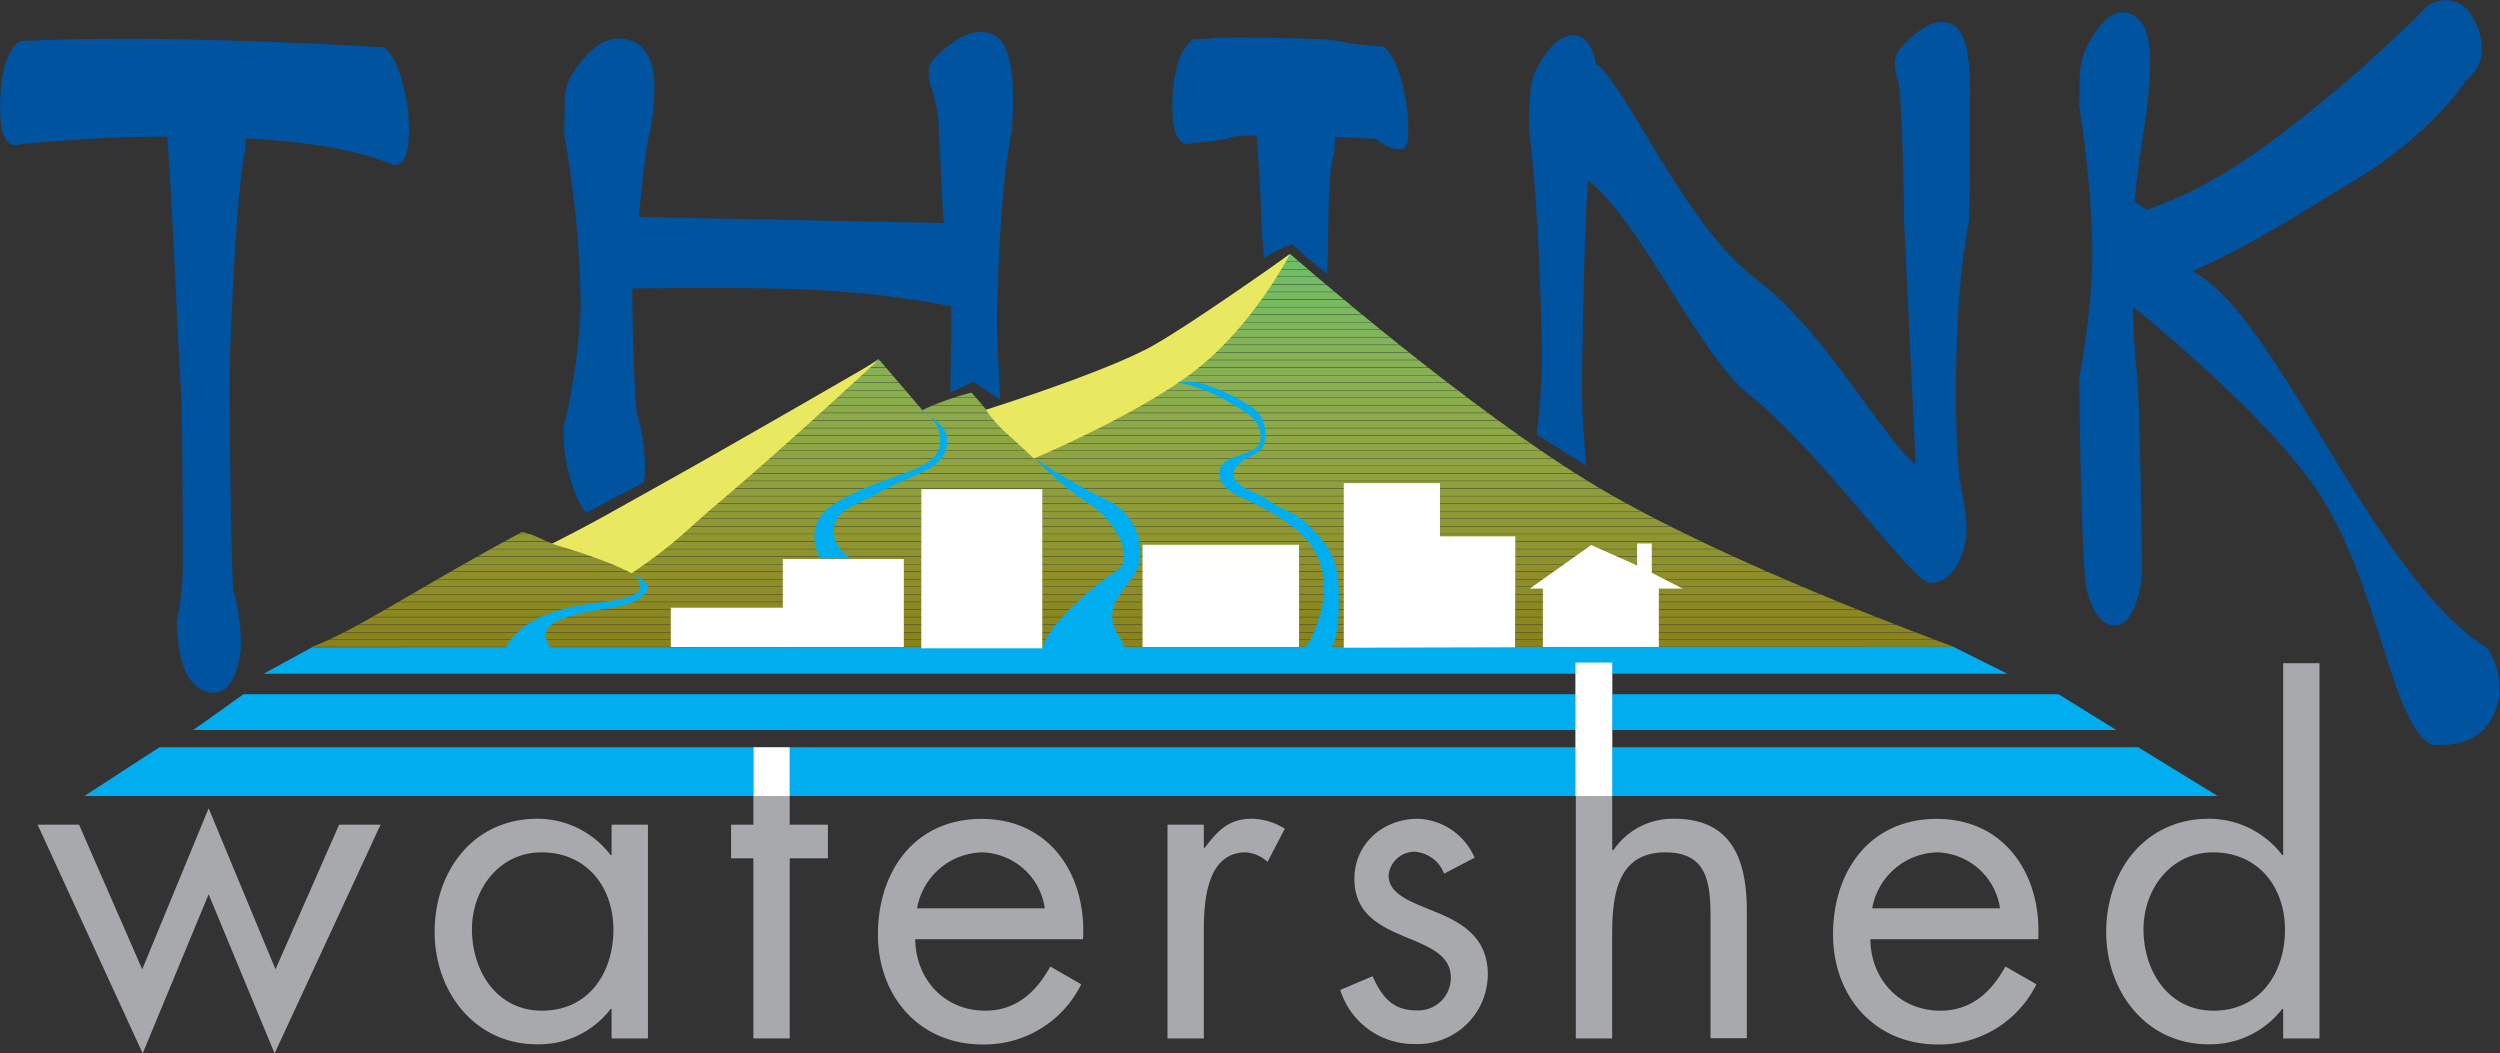<svg id="Layer_1" data-name="Layer 1" xmlns="http://www.w3.org/2000/svg" xmlns:xlink="http://www.w3.org/1999/xlink" viewBox="0 0 332.4 140.06"><rect x="0" y="0" width="332.4" height="140.06" fill="#333333" stroke="none"/><defs><style>.cls-1{fill:none;}.cls-2,.cls-3{fill:#a7a9ac;}.cls-3,.cls-59{fill-rule:evenodd;}.cls-4{clip-path:url(#clip-path);}.cls-5{fill:#6dc069;}.cls-6{fill:#6fbe67;}.cls-7{fill:#71bc65;}.cls-8{fill:#73bb64;}.cls-9{fill:#75bb62;}.cls-10{fill:#77ba61;}.cls-11{fill:#79b95f;}.cls-12{fill:#7bb85e;}.cls-13{fill:#7cb75d;}.cls-14{fill:#7eb65b;}.cls-15{fill:#80b55a;}.cls-16{fill:#81b458;}.cls-17{fill:#83b357;}.cls-18{fill:#84b355;}.cls-19{fill:#85b254;}.cls-20{fill:#86b152;}.cls-21{fill:#87b051;}.cls-22{fill:#88af4f;}.cls-23{fill:#89ae4e;}.cls-24{fill:#8aac4c;}.cls-25{fill:#8bab4b;}.cls-26{fill:#8caa49;}.cls-27{fill:#8ca948;}.cls-28{fill:#8da846;}.cls-29{fill:#8da745;}.cls-30{fill:#8ea643;}.cls-31{fill:#8ea442;}.cls-32{fill:#8fa340;}.cls-33{fill:#8fa23f;}.cls-34{fill:#8fa13d;}.cls-35{fill:#8f9f3c;}.cls-36{fill:#8f9e3a;}.cls-37{fill:#8f9d39;}.cls-38{fill:#8f9b37;}.cls-39{fill:#8f9a36;}.cls-40{fill:#8f9934;}.cls-41{fill:#8f9733;}.cls-42{fill:#8f9631;}.cls-43{fill:#8f9530;}.cls-44{fill:#8e932e;}.cls-45{fill:#8e922c;}.cls-46{fill:#8e902b;}.cls-47{fill:#8e8f29;}.cls-48{fill:#8d8e28;}.cls-49{fill:#8d8c26;}.cls-50{fill:#8c8b25;}.cls-51{fill:#8c8923;}.cls-52{fill:#8b8822;}.cls-53{fill:#8b8620;}.cls-54{fill:#8a851e;}.cls-55{fill:#8a841d;}.cls-56{fill:#8a831b;}.cls-57{fill:#e9e861;}.cls-58,.cls-59{fill:#00aeef;}.cls-60{fill:#fff;}.cls-61{fill:#00539f;}</style><clipPath id="clip-path" transform="translate(-139 -327)"><path class="cls-1" d="M398.78,413H180.44c5.4-1.87,14-7.77,27.91-15.24,1.41.05,3.83,1.68,4.3,1.47a165.12,165.12,0,0,0,17.4-8.44c10.13-5.44,25.76-16.07,25.76-16.07l5.82,6.8a36.57,36.57,0,0,1,6.52-2.32c.79.83,1.33,1.49,2.13,2.46a157.45,157.45,0,0,0,17.65-6.36c9.5-4.42,22.57-14.57,22.57-14.57s23.77,20.84,41,31.07,45.31,20.45,47.24,21.19Z"/></clipPath></defs><title>tws-logo</title><polygon class="cls-2" points="10.51 109.65 5 109.65 18.97 140.06 27.74 118.9 36.51 140.06 50.6 109.65 45.09 109.65 36.63 128.88 27.74 107.47 18.91 128.88 10.51 109.65 10.51 109.65"/><path class="cls-3" d="M211,440.33c6,0,9.56,4.6,9.56,10.29s-3.27,10.76-9.5,10.76c-6,0-9.31-5.26-9.31-10.83,0-5.32,3.63-10.22,9.25-10.22Zm14.15-3.68h-4.83v4.05h-.12a12.28,12.28,0,0,0-9.74-4.84c-8.53,0-13.67,6.95-13.67,15.06,0,7.86,5.26,14.93,13.61,14.93a12,12,0,0,0,9.8-4.71h.12v3.93h4.83V436.65Z" transform="translate(-139 -327)"/><polygon class="cls-2" points="105 114.12 110.08 114.12 110.08 109.65 105 109.65 105 99.43 100.17 99.43 100.17 109.65 97.2 109.65 97.2 114.12 100.17 114.12 100.17 138.07 105 138.07 105 114.12 105 114.12"/><path class="cls-3" d="M283,451.88c.49-8.46-4.35-16-13.48-16-8.89,0-13.79,6.95-13.79,15.36,0,8.16,5.44,14.63,13.91,14.63a14.35,14.35,0,0,0,13.12-8l-4.11-2.36c-1.88,3.39-4.54,5.87-8.65,5.87-5.5,0-9.25-4.24-9.31-9.5Zm-22.07-4.11a9,9,0,0,1,8.65-7.44,8.67,8.67,0,0,1,8.34,7.44Z" transform="translate(-139 -327)"/><path class="cls-2" d="M299.06,436.65h-4.83v28.42h4.83V450.86c0-3.69.25-10.53,5.57-10.53a4.74,4.74,0,0,1,2.9,1.27l2.3-4.41a8.51,8.51,0,0,0-4.36-1.33c-3.14,0-4.59,1.63-6.29,3.87h-.12v-3.08Z" transform="translate(-139 -327)"/><path class="cls-2" d="M335.1,441.12a8.59,8.59,0,0,0-7.56-5.26c-4.59,0-8.46,3.26-8.46,8,0,9,12.82,6.78,12.82,13.12a4.33,4.33,0,0,1-4.6,4.36c-3.2,0-4.59-1.88-5.8-4.54l-4.3,1.82a10.23,10.23,0,0,0,10,7.19,9.3,9.3,0,0,0,9.62-9.25c0-4.78-3.27-6.77-6.59-8.16s-6.6-2.36-6.6-5a3.45,3.45,0,0,1,3.51-3.15,4.52,4.52,0,0,1,3.87,2.91l4.05-2.12Z" transform="translate(-139 -327)"/><path class="cls-2" d="M348.52,415.18v49.89h4.83V451.58c0-5.08.43-11.25,7.08-11.25,5.62,0,6,4.12,6,8.71v16h4.83V448.2c0-6.66-1.81-12.34-9.67-12.34a9.55,9.55,0,0,0-8.11,4.23l-.12-.12V415.18Z" transform="translate(-139 -327)"/><path class="cls-3" d="M410,451.88c.48-8.46-4.36-16-13.49-16-8.89,0-13.79,6.95-13.79,15.36,0,8.16,5.45,14.63,13.91,14.63a14.36,14.36,0,0,0,13.13-8l-4.12-2.36c-1.87,3.39-4.53,5.87-8.64,5.87-5.51,0-9.26-4.24-9.32-9.5Zm-22.07-4.11a9,9,0,0,1,8.64-7.44,8.68,8.68,0,0,1,8.35,7.44Z" transform="translate(-139 -327)"/><path class="cls-3" d="M433.25,440.33c6,0,9.56,4.6,9.56,10.29s-3.27,10.76-9.5,10.76c-6,0-9.31-5.26-9.31-10.83,0-5.32,3.63-10.22,9.25-10.22Zm9.32,24.74h4.83V415.18h-4.83V440.7h-.12a12.28,12.28,0,0,0-9.74-4.84c-8.53,0-13.67,6.95-13.67,15.06,0,7.86,5.26,14.93,13.61,14.93a12.13,12.13,0,0,0,9.8-4.71h.12v3.93Z" transform="translate(-139 -327)"/><g class="cls-4"><rect class="cls-5" x="41.43" y="33.82" width="218.4" height="0.96"/><rect class="cls-6" x="41.43" y="34.82" width="218.4" height="0.96"/><rect class="cls-7" x="41.43" y="35.83" width="218.4" height="0.96"/><rect class="cls-8" x="41.43" y="36.83" width="218.4" height="0.96"/><rect class="cls-9" x="41.43" y="37.84" width="218.4" height="0.96"/><rect class="cls-10" x="41.43" y="38.84" width="218.4" height="0.96"/><rect class="cls-11" x="41.43" y="39.85" width="218.4" height="0.96"/><rect class="cls-12" x="41.43" y="40.85" width="218.4" height="0.96"/><rect class="cls-13" x="41.43" y="41.86" width="218.4" height="0.96"/><rect class="cls-14" x="41.43" y="42.86" width="218.4" height="0.96"/><rect class="cls-15" x="41.43" y="43.87" width="218.4" height="0.96"/><rect class="cls-16" x="41.43" y="44.87" width="218.4" height="0.96"/><rect class="cls-17" x="41.43" y="45.88" width="218.4" height="0.96"/><rect class="cls-18" x="41.43" y="46.88" width="218.4" height="0.96"/><rect class="cls-19" x="41.43" y="47.89" width="218.4" height="0.96"/><rect class="cls-20" x="41.43" y="48.9" width="218.4" height="0.96"/><rect class="cls-21" x="41.43" y="49.9" width="218.4" height="0.96"/><rect class="cls-22" x="41.43" y="50.91" width="218.4" height="0.96"/><rect class="cls-23" x="41.43" y="51.91" width="218.4" height="0.96"/><rect class="cls-24" x="41.43" y="52.92" width="218.4" height="0.96"/><rect class="cls-25" x="41.43" y="53.92" width="218.4" height="0.96"/><rect class="cls-26" x="41.43" y="54.93" width="218.4" height="0.96"/><rect class="cls-27" x="41.43" y="55.93" width="218.4" height="0.96"/><rect class="cls-28" x="41.43" y="56.94" width="218.4" height="0.96"/><rect class="cls-29" x="41.43" y="57.94" width="218.4" height="0.96"/><rect class="cls-30" x="41.43" y="58.95" width="218.4" height="0.96"/><rect class="cls-31" x="41.43" y="59.95" width="218.4" height="0.96"/><rect class="cls-32" x="41.43" y="60.96" width="218.4" height="0.96"/><rect class="cls-33" x="41.43" y="61.96" width="218.4" height="0.96"/><rect class="cls-34" x="41.43" y="62.97" width="218.4" height="0.96"/><rect class="cls-35" x="41.43" y="63.97" width="218.4" height="0.96"/><rect class="cls-36" x="41.43" y="64.98" width="218.4" height="0.96"/><rect class="cls-37" x="41.43" y="65.98" width="218.4" height="0.96"/><rect class="cls-38" x="41.43" y="66.99" width="218.4" height="0.96"/><rect class="cls-39" x="41.43" y="67.99" width="218.4" height="0.96"/><rect class="cls-40" x="41.43" y="69" width="218.4" height="0.96"/><rect class="cls-41" x="41.43" y="70.01" width="218.4" height="0.96"/><rect class="cls-42" x="41.43" y="71.01" width="218.4" height="0.96"/><rect class="cls-43" x="41.43" y="72.02" width="218.4" height="0.96"/><rect class="cls-44" x="41.43" y="73.02" width="218.4" height="0.96"/><rect class="cls-45" x="41.43" y="74.03" width="218.4" height="0.96"/><rect class="cls-46" x="41.43" y="75.03" width="218.4" height="0.96"/><rect class="cls-47" x="41.43" y="76.04" width="218.4" height="0.96"/><rect class="cls-48" x="41.43" y="77.04" width="218.4" height="0.96"/><rect class="cls-49" x="41.43" y="78.05" width="218.4" height="0.96"/><rect class="cls-50" x="41.43" y="79.05" width="218.4" height="0.96"/><rect class="cls-51" x="41.43" y="80.06" width="218.4" height="0.96"/><rect class="cls-52" x="41.43" y="81.06" width="218.4" height="0.96"/><rect class="cls-53" x="41.43" y="82.07" width="218.4" height="0.96"/><rect class="cls-54" x="41.43" y="83.07" width="218.4" height="0.96"/><rect class="cls-55" x="41.43" y="84.08" width="218.4" height="0.96"/><rect class="cls-56" x="41.43" y="85.08" width="218.4" height="0.96"/></g><path class="cls-57" d="M310.5,360.8s-13,9.23-18.25,12.18c-6.4,3.56-22.19,8.51-22.19,8.51a19.2,19.2,0,0,0,2.78,3.14c1.55,1.36,3.62,3.33,3.62,3.33S290.69,382,298.24,376,310.5,360.8,310.5,360.8Z" transform="translate(-139 -327)"/><path class="cls-57" d="M255.77,374.88s-12.61,11.7-21,18.77c-4.54,3.81-5.75,5.5-11.8,9.58,0,0-2.68-1.63-10.58-3.93,6.5-3.33,6.23-3.28,15.27-8.32,9.22-5.14,28.14-16.1,28.14-16.1Z" transform="translate(-139 -327)"/><polygon class="cls-58" points="294.86 105.84 11.21 105.84 21.19 99.36 284.3 99.36 294.86 105.84 294.86 105.84"/><polygon class="cls-58" points="281.38 97.06 25.69 97.06 32.38 92.3 273.69 92.3 281.38 97.06 281.38 97.06"/><polygon class="cls-58" points="266.89 89.58 35.05 89.58 41.51 86.05 259.72 86 266.89 89.58 266.89 89.58"/><path class="cls-59" d="M276.55,387.9a42.67,42.67,0,0,0,7.22,6.09c3.21,1.88,6.39,7.17,3.62,8.94s-9.13,7.18-9.68,10.06c-.32,1.65,3.22,3.05,3.22,3.05h13.93s-5.59-1.44-6.36-3.1-1.28-1.84-1.55-3.2c-.64-3.18,2.87-5.37,3.43-7.58a7.53,7.53,0,0,0-4.46-8.78,78.92,78.92,0,0,1-9.37-5.48Z" transform="translate(-139 -327)"/><path class="cls-58" d="M314.41,415.55c2.56-2.91,2.59-5.34,2.59-9,0-4.57-.64-6.31-3.87-9.54-2.28-2.28-3.1-1.74-5.69-3.63-1.43-1-4.43-1.61-4.43-3.39,0-.75,1.09-1.75,1.76-2.07,1.63-.82,2.44-1.1,2.44-2.93a4.17,4.17,0,0,0-2.33-4.2,23.87,23.87,0,0,0-6.55-2.92,9.41,9.41,0,0,0-2.65,0,20.67,20.67,0,0,1,6.63,2.56c2.12,1.23,4.31,2.25,4.31,4.72,0,2.83-5.51,1.9-5.51,4.72,0,2,1.84,2.71,3.64,3.61a29.47,29.47,0,0,1,6.76,4.08c3.52,2.91,4.3,7.3,2.81,11.79-.95,2.84-1.33,3.79-4.74,6.06l4.83.12Z" transform="translate(-139 -327)"/><path class="cls-59" d="M249.85,397.58c0,1.73,1,2.7,2.26,3.66h-4a5.29,5.29,0,0,1-.83-2.93c0-3,2.41-4.33,5.11-5.67s4.4-1.75,7.21-2.86c2.15-.86,4.37-1.75,4.37-4.07a4.46,4.46,0,0,0-1.25-3.31c-.43-.3-.88-.59-1.32-.92a4.78,4.78,0,0,1,1.32.92c1.21.84,2.2,1.66,2.2,3.24,0,2.93-2.81,4-5.51,5.13-2.27.94-3.45,1.77-5.67,2.83-2,.95-3.9,1.8-3.9,4Z" transform="translate(-139 -327)"/><path class="cls-59" d="M214.35,415.62c-.71-.38-2.82-3.21-2.82-4,0-1.6,1.63-2.17,3.13-2.65,4.13-1.38,8.54-.74,10.36-3.44.53-.79-.8-1.74-2-2.35a1.88,1.88,0,0,1,1.08,1.9c-.19,1.9-5.67,1.81-9.37,2.69-6.57,1.55-8.42,4.37-9.58,7.83l9.22,0Z" transform="translate(-139 -327)"/><polygon class="cls-60" points="203.4 78.26 211.56 72.47 217.67 75.18 217.67 72.26 219.62 72.26 219.62 76.16 223.73 78.26 220.56 78.26 220.56 86.02 205.14 86.02 205.14 78.26 203.4 78.26 203.4 78.26"/><polygon class="cls-60" points="209.47 88.09 214.36 88.09 214.36 105.84 209.47 105.84 209.47 88.09 209.47 88.09"/><polygon class="cls-60" points="100.2 99.36 104.99 99.36 104.99 105.84 100.2 105.84 100.2 99.36 100.2 99.36"/><polygon class="cls-60" points="104.08 74.33 120.17 74.33 120.17 86.02 104.08 86.02 104.08 74.33 104.08 74.33"/><polygon class="cls-60" points="151.91 72.43 172.72 72.43 172.72 86.02 151.91 86.02 151.91 72.43 151.91 72.43"/><polygon class="cls-60" points="122.5 65.04 138.58 65.04 138.58 86.2 122.5 86.2 122.5 65.04 122.5 65.04"/><polygon class="cls-60" points="89.19 80.8 104.79 80.8 104.79 86.02 89.19 86.02 89.19 80.8 89.19 80.8"/><polygon class="cls-60" points="191.46 71.31 201.48 71.31 201.44 86.06 178.67 86.12 178.67 64.25 191.46 64.25 191.46 71.31 191.46 71.31"/><path class="cls-61" d="M141.75,332.45q6.83-.29,14.21-.29,4.93,0,10.08.15,12.81.29,24,1c.79.5,1.53,1.73,2.19,3.7a26.59,26.59,0,0,1,1.05,4.89c.07.84.1,1.63.1,2.37q0,4.89-2.1,4.66-6.48-2.81-19.6-3.55c0,.39,0,1-.1,1.78-1,4.49-1.63,18-1.89,24.5q-.15,3.4-.15,6.59c0,4,.16,23.75.5,27.25a28.93,28.93,0,0,1,1,6.74,11.81,11.81,0,0,1-.29,2.74q-1,4.14-3.35,4.14a3.52,3.52,0,0,1-1.34-.29q-3.39-1.49-3.54-9.26a38,38,0,0,0,.79-8.36c0-1.78-.06-19.7-.2-21.77-.46-5.88-1-22-1.74-32.28a13.88,13.88,0,0,0-.15-2q-8.62,0-19.45,1a1.8,1.8,0,0,1-.7.15q-2.15,0-2.05-5.7.15-6.59,2.75-8.22Z" transform="translate(-139 -327)"/><path class="cls-61" d="M224.77,388.87a11.66,11.66,0,0,1-.2,2.3l-7.62,4a9.29,9.29,0,0,1-1.45-2.52,22,22,0,0,1-1.55-8.88,84.13,84.13,0,0,0,2.1-13.32c.1-1,.15-2.17.15-3.41A139.68,139.68,0,0,0,214,344.71l.1-4.29A6.5,6.5,0,0,1,215,337q3-4.87,6.33-4.88a4.64,4.64,0,0,1,1.8.37q2.9,1.19,2.89,6.36a31.3,31.3,0,0,1-.65,5.85c-.63,2.42-1.11,8.13-1.44,11.14l40.55.82c-.17-2-.39-8-.65-12a17.8,17.8,0,0,0-.9-5.7,6.73,6.73,0,0,1-.45-2.22,2.69,2.69,0,0,1,.75-2q3.5-3.48,6.18-3.48a3.81,3.81,0,0,1,1.8.45q2.49,1.26,2.49,8.58c0,1.34-.06,2.79-.2,4.37-1,4.44-1.56,12.92-1.79,19.44q-.15,3.33-.15,6.36c0,1.28.38,8.47.41,9.69l-3.51-2.38-3.09,1.4c0-2.83.19-9.47.1-11.45a134.54,134.54,0,0,0-21.14-2.3q-6.74-.21-21.25-.07c0,4.64.2,12.83.6,16.58a26.13,26.13,0,0,1,1.09,6.89Z" transform="translate(-139 -327)"/><path class="cls-61" d="M315.52,363.46c-1.7-1.26-3.75-3.16-4.72-4a18.2,18.2,0,0,0-3.75,1.87c-.46-5.43-.23-5.77-.82-14.26q0-.6-.15-2.07c-5.66.1-1.14.44-8.46,1a1.72,1.72,0,0,1-.69.15c-1.43,0-2.12-1.9-2.05-5.7a19.13,19.13,0,0,1,.65-4.66,6.1,6.1,0,0,1,2.09-3.56c4.36-.14.88-.22,5.57-.22,3.49,0,4.08,0,7.77.08,8.55.24,4.53.61,11.94,1.11.8.49,1.53,1.72,2.2,3.7a26.66,26.66,0,0,1,1,4.81,20.54,20.54,0,0,1,.14,2.44c0,3.21-.71,2.74-2.14,2.59-4.26-1.82,1.21-1-7.6-1.55,0,.34,0,1-.1,1.85-1,4.44-.66,9.8-.93,16.37Z" transform="translate(-139 -327)"/><path class="cls-61" d="M349.86,387.66l0,1.21-6.55-4.09q.38-3.11.62-6.75c.07-1,.1-2.09.1-3.33,0-4.93-.58-22.4-1.74-30.39,0-4.05.26-6.61.8-7.7q2.13-4.44,4.73-4.89c1.67-.24,2.8,1,3.39,3.71,4.59,3.8,11.68,21.35,21.25,28.65,9.41,7.16,16.53,20.75,21.25,24.7l-1.55-32.47c0-1.83-.23-16.7-.8-18.63a6.9,6.9,0,0,1-.39-2.14,3,3,0,0,1,.69-2.08q3.19-3.56,5.54-3.55a2.91,2.91,0,0,1,1.55.44c1.46.84,2.19,3.71,2.19,8.59,0,1.33-.05,15.79-.15,17.37a104.53,104.53,0,0,0-1.59,16.51c-.11,2.07-.15,4.09-.15,6.07q0,6.28.49,11.77a50.68,50.68,0,0,1,.85,5.33,9.78,9.78,0,0,1-.3,4.07q-1.44,4.51-4.59,4.44c-2.09-.05-14.31-17.2-23.49-24.65-7.28-5.58-14.56-23.18-21.84-28.81-.47,4.3-.73,19.94-.8,24.92a96.65,96.65,0,0,0,.45,11.7Z" transform="translate(-139 -327)"/><path class="cls-61" d="M422.89,353.87c.63.44,1.15.79,1.55,1q8.13-2.67,17.41-9.7A187,187,0,0,0,461,328.55a4,4,0,0,1,6.78.82,7.88,7.88,0,0,1,1.2,4.14,5.11,5.11,0,0,1-2,4.08q-5.43,7.77-15.91,14c-3.92,2.32-12.66,8.07-20.6,11.48,11.19,5.44,24.07,40.84,39.28,50.12a10.49,10.49,0,0,1,1.6,5.33,8.11,8.11,0,0,1-.9,3.7q-2.14,4.29-8.23,3.77c-5.42-2.86-7.07-22.52-15.68-34.56-7.62-10.68-23.95-23.63-23.95-23.63q.11,4.14.4,7.7c.53,2.61.8,24.88.8,26.81a14.41,14.41,0,0,1-.4,3.62c-.66,2.52-1.58,3.9-2.74,4.15q-2.74.58-4.19-4.59c-.7-2.52-1-25.28-1-28.29a103.26,103.26,0,0,0,1.65-13.25c.06-1,.1-2.17.1-3.41a141.59,141.59,0,0,0-1.75-19.39c0-1.33.05-2.64.05-3.92a10.72,10.72,0,0,1,.8-3.71c1.6-3.25,3.22-4.88,4.89-4.88a2.9,2.9,0,0,1,1.39.37q2.3,1.19,2.3,6.36a65.31,65.31,0,0,1-.9,9.18c-.66,4.49-1.05,7.6-1.15,9.33Z" transform="translate(-139 -327)"/></svg>